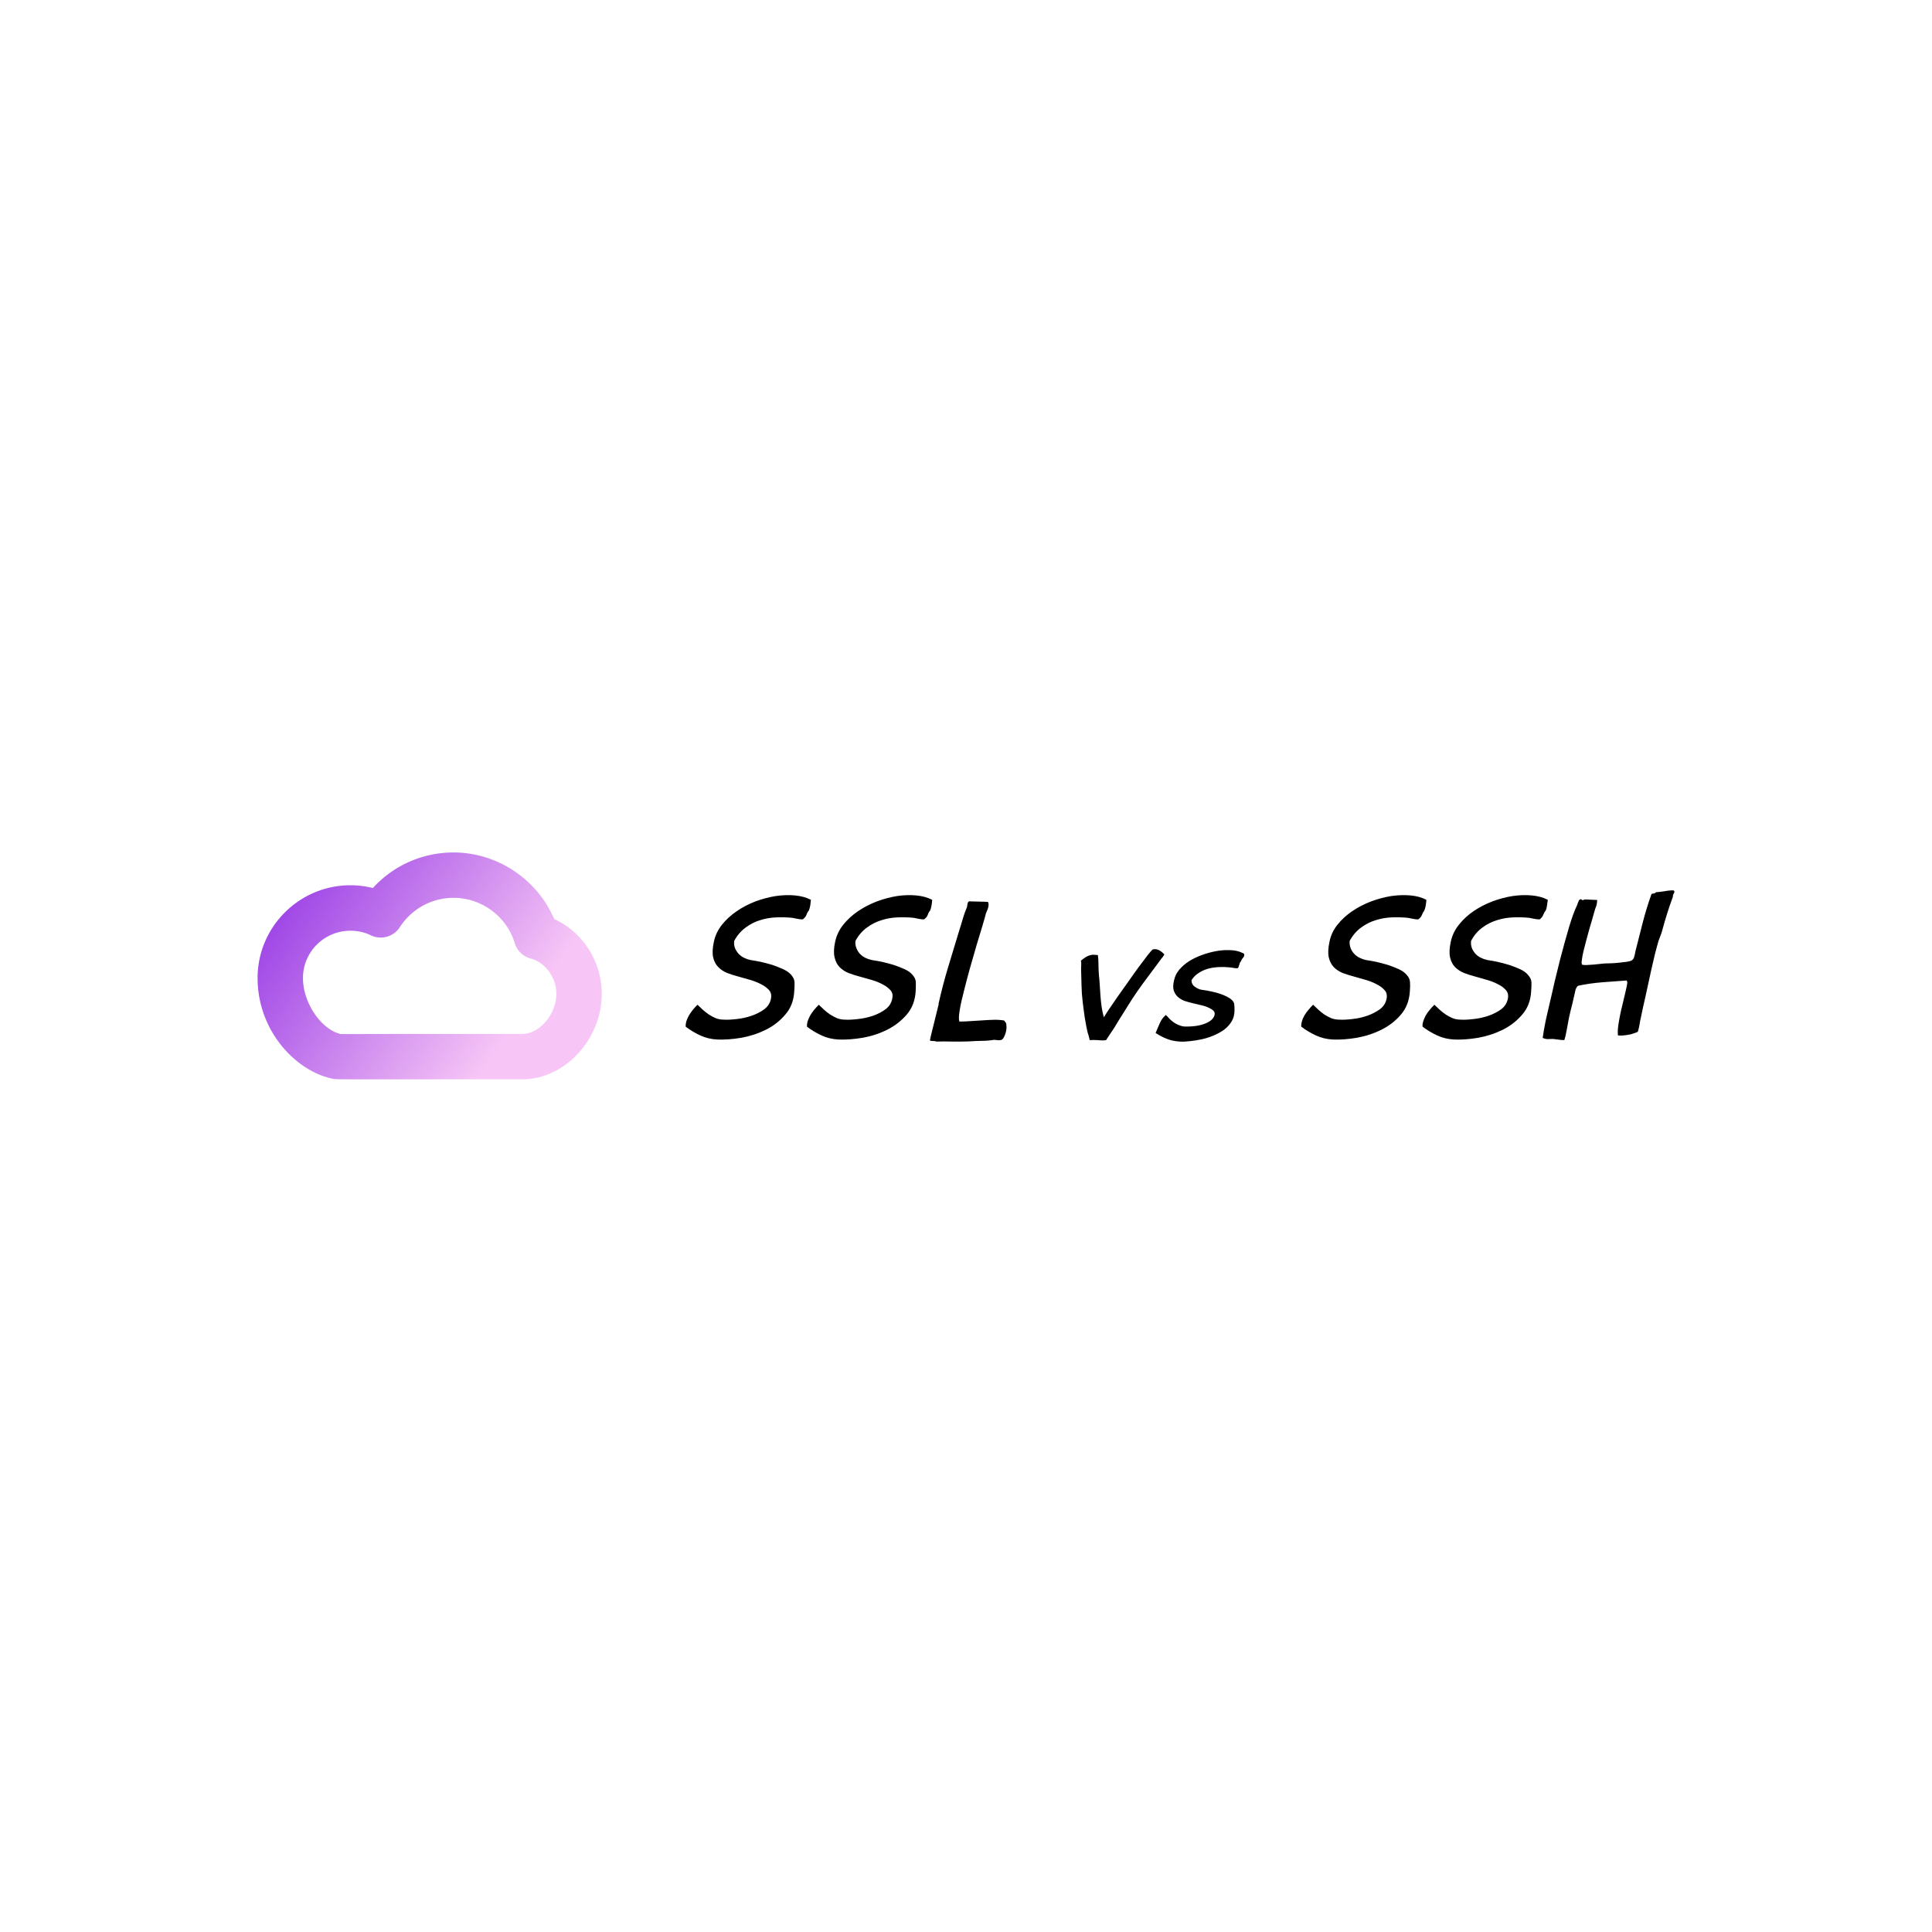 <svg data-v-fde0c5aa="" xmlns="http://www.w3.org/2000/svg" viewBox="0 0 300 300" class="iconLeft"><!----><defs data-v-fde0c5aa=""><!----></defs><rect data-v-fde0c5aa="" fill="transparent" x="0" y="0" width="300px" height="300px" class="logo-background-square"></rect><defs data-v-fde0c5aa=""><!----></defs><g data-v-fde0c5aa="" id="177870d0-a04b-420b-8caf-9c2154f75ee8" fill="#000000" transform="matrix(2.269,0,0,2.269,104.724,139.726)"><path d="M0.77 8.68L0.77 8.68L0.77 8.68Q1.23 9.03 1.77 9.28L1.77 9.28L1.77 9.28Q2.31 9.53 2.94 9.56L2.94 9.56L2.94 9.56Q3.68 9.59 4.58 9.44L4.58 9.44L4.58 9.44Q5.47 9.28 6.26 8.89L6.26 8.89L6.26 8.89Q7.04 8.50 7.59 7.85L7.59 7.85L7.59 7.85Q8.15 7.21 8.20 6.26L8.20 6.26L8.20 6.26Q8.23 5.89 8.22 5.63L8.22 5.63L8.22 5.63Q8.20 5.36 7.97 5.11L7.97 5.11L7.97 5.11Q7.78 4.90 7.43 4.74L7.43 4.74L7.43 4.74Q7.08 4.58 6.69 4.45L6.69 4.45L6.69 4.45Q6.29 4.33 5.89 4.24L5.89 4.24L5.89 4.24Q5.49 4.16 5.21 4.12L5.21 4.12L5.21 4.12Q4.97 4.07 4.75 3.96L4.75 3.96L4.75 3.96Q4.54 3.85 4.38 3.68L4.38 3.68L4.38 3.68Q4.23 3.51 4.14 3.29L4.14 3.29L4.14 3.29Q4.06 3.07 4.09 2.81L4.09 2.81L4.09 2.81Q4.40 2.24 4.87 1.90L4.87 1.90L4.87 1.90Q5.33 1.55 5.87 1.39L5.87 1.39L5.87 1.39Q6.41 1.22 6.98 1.20L6.98 1.20L6.98 1.20Q7.55 1.18 8.06 1.23L8.06 1.23L8.06 1.23Q8.25 1.26 8.42 1.30L8.42 1.30L8.42 1.30Q8.60 1.34 8.79 1.34L8.79 1.34L8.78 1.34L8.78 1.34Q8.97 1.20 9.04 1.02L9.04 1.02L9.04 1.02Q9.10 0.84 9.20 0.73L9.20 0.73L9.20 0.73Q9.27 0.56 9.30 0.36L9.30 0.36L9.30 0.36Q9.32 0.17 9.34 0L9.34 0L9.34 0Q8.89-0.24 8.26-0.30L8.26-0.30L8.26-0.30Q7.63-0.36 6.94-0.26L6.94-0.26L6.94-0.26Q6.24-0.15 5.54 0.11L5.54 0.11L5.54 0.11Q4.84 0.38 4.26 0.78L4.26 0.78L4.26 0.78Q3.67 1.18 3.25 1.71L3.25 1.71L3.25 1.71Q2.83 2.24 2.70 2.87L2.70 2.87L2.70 2.87Q2.56 3.51 2.65 3.93L2.65 3.93L2.65 3.93Q2.74 4.34 3.00 4.60L3.00 4.60L3.00 4.60Q3.25 4.86 3.62 5.01L3.62 5.01L3.62 5.01Q3.99 5.15 4.41 5.26L4.41 5.26L4.41 5.26Q4.83 5.38 5.26 5.50L5.26 5.50L5.26 5.50Q5.68 5.63 6.05 5.84L6.05 5.84L6.05 5.84Q6.27 5.96 6.47 6.17L6.47 6.17L6.47 6.17Q6.66 6.38 6.62 6.69L6.62 6.69L6.62 6.69Q6.55 7.18 6.16 7.48L6.16 7.48L6.16 7.48Q5.77 7.77 5.26 7.94L5.26 7.94L5.26 7.94Q4.76 8.11 4.24 8.16L4.24 8.16L4.24 8.16Q3.72 8.22 3.40 8.20L3.40 8.20L3.40 8.20Q3.08 8.20 2.83 8.10L2.83 8.10L2.83 8.10Q2.58 7.99 2.36 7.85L2.36 7.85L2.36 7.85Q2.14 7.70 1.95 7.53L1.95 7.53L1.95 7.53Q1.76 7.35 1.58 7.18L1.58 7.18L1.58 7.18Q1.41 7.34 1.26 7.53L1.26 7.53L1.26 7.53Q1.11 7.71 0.99 7.92L0.99 7.92L0.99 7.92Q0.87 8.13 0.81 8.33L0.81 8.33L0.81 8.33Q0.76 8.53 0.77 8.68ZM9.07 8.68L9.07 8.68L9.07 8.68Q9.53 9.03 10.07 9.28L10.07 9.28L10.07 9.28Q10.61 9.53 11.24 9.56L11.24 9.56L11.24 9.56Q11.98 9.59 12.88 9.44L12.88 9.44L12.88 9.44Q13.78 9.28 14.56 8.89L14.56 8.89L14.56 8.89Q15.34 8.50 15.90 7.85L15.90 7.85L15.90 7.85Q16.45 7.21 16.51 6.26L16.51 6.26L16.51 6.26Q16.53 5.89 16.52 5.63L16.52 5.63L16.52 5.63Q16.51 5.36 16.27 5.11L16.27 5.11L16.27 5.11Q16.09 4.90 15.74 4.74L15.74 4.74L15.74 4.74Q15.39 4.58 14.99 4.45L14.99 4.45L14.99 4.45Q14.59 4.33 14.19 4.24L14.19 4.24L14.19 4.24Q13.79 4.16 13.51 4.12L13.51 4.12L13.51 4.12Q13.27 4.07 13.05 3.96L13.05 3.96L13.05 3.96Q12.84 3.85 12.68 3.68L12.68 3.68L12.68 3.68Q12.53 3.51 12.45 3.29L12.45 3.29L12.45 3.29Q12.36 3.07 12.39 2.81L12.39 2.81L12.39 2.81Q12.70 2.24 13.17 1.90L13.17 1.90L13.17 1.90Q13.64 1.55 14.18 1.39L14.18 1.39L14.18 1.39Q14.71 1.22 15.28 1.20L15.28 1.20L15.28 1.20Q15.85 1.18 16.37 1.23L16.37 1.23L16.37 1.23Q16.55 1.26 16.72 1.30L16.72 1.30L16.72 1.30Q16.90 1.34 17.09 1.34L17.09 1.34L17.08 1.34L17.08 1.34Q17.28 1.20 17.34 1.02L17.34 1.02L17.34 1.02Q17.40 0.84 17.50 0.73L17.50 0.73L17.50 0.73Q17.57 0.56 17.60 0.36L17.60 0.36L17.60 0.36Q17.63 0.17 17.64 0L17.64 0L17.64 0Q17.19-0.24 16.56-0.30L16.56-0.30L16.56-0.30Q15.93-0.36 15.24-0.26L15.24-0.26L15.24-0.26Q14.55-0.15 13.85 0.11L13.85 0.11L13.85 0.11Q13.15 0.38 12.56 0.78L12.56 0.78L12.56 0.78Q11.97 1.18 11.55 1.71L11.55 1.71L11.55 1.71Q11.13 2.24 11.00 2.87L11.00 2.87L11.00 2.87Q10.86 3.51 10.96 3.93L10.96 3.93L10.96 3.93Q11.05 4.34 11.30 4.60L11.30 4.60L11.30 4.60Q11.55 4.86 11.92 5.01L11.92 5.01L11.92 5.01Q12.29 5.15 12.71 5.26L12.71 5.26L12.71 5.26Q13.13 5.38 13.56 5.50L13.56 5.50L13.56 5.50Q13.99 5.63 14.35 5.84L14.35 5.84L14.35 5.84Q14.57 5.96 14.77 6.17L14.77 6.17L14.77 6.17Q14.97 6.38 14.92 6.69L14.92 6.69L14.92 6.69Q14.85 7.18 14.46 7.48L14.46 7.48L14.46 7.48Q14.07 7.77 13.57 7.94L13.57 7.94L13.57 7.94Q13.06 8.11 12.54 8.16L12.54 8.16L12.54 8.16Q12.03 8.22 11.70 8.20L11.70 8.20L11.70 8.20Q11.38 8.20 11.13 8.10L11.13 8.10L11.13 8.10Q10.88 7.99 10.66 7.85L10.66 7.85L10.66 7.85Q10.44 7.70 10.25 7.53L10.25 7.53L10.25 7.53Q10.07 7.35 9.88 7.18L9.88 7.18L9.88 7.18Q9.72 7.34 9.56 7.53L9.56 7.53L9.56 7.53Q9.41 7.71 9.29 7.92L9.29 7.92L9.29 7.92Q9.17 8.13 9.11 8.33L9.11 8.33L9.11 8.33Q9.06 8.53 9.07 8.68ZM18.07 7.14L18.09 7.15L18.09 7.15Q18.06 7.22 18.02 7.41L18.02 7.41L18.02 7.41Q17.98 7.60 17.91 7.85L17.91 7.85L17.91 7.85Q17.85 8.11 17.78 8.38L17.78 8.38L17.78 8.38Q17.71 8.65 17.65 8.90L17.65 8.90L17.65 8.90Q17.58 9.16 17.54 9.35L17.54 9.35L17.54 9.35Q17.50 9.53 17.49 9.60L17.49 9.60L17.49 9.60Q17.49 9.65 17.55 9.65L17.55 9.65L17.55 9.65Q17.61 9.66 17.68 9.66L17.68 9.66L17.68 9.66Q17.75 9.66 17.82 9.67L17.82 9.67L17.82 9.67Q17.89 9.67 17.92 9.70L17.92 9.70L17.92 9.70Q18.14 9.69 18.44 9.69L18.44 9.69L18.44 9.69Q18.73 9.69 19.03 9.70L19.03 9.70L19.03 9.70Q19.32 9.70 19.60 9.70L19.60 9.70L19.60 9.70Q19.89 9.70 20.13 9.69L20.13 9.69L20.13 9.69Q20.57 9.66 21.01 9.65L21.01 9.65L21.01 9.65Q21.45 9.65 21.88 9.58L21.88 9.58L21.88 9.58Q21.99 9.59 22.09 9.60L22.09 9.60L22.09 9.60Q22.19 9.62 22.30 9.60L22.30 9.60L22.30 9.60Q22.44 9.60 22.54 9.42L22.54 9.42L22.54 9.42Q22.64 9.24 22.69 9.02L22.69 9.02L22.69 9.02Q22.74 8.79 22.72 8.59L22.72 8.59L22.72 8.59Q22.71 8.39 22.61 8.33L22.61 8.33L22.57 8.26L22.57 8.26Q22.25 8.20 21.85 8.21L21.85 8.21L21.85 8.21Q21.46 8.22 21.06 8.25L21.06 8.25L21.06 8.25Q20.65 8.27 20.25 8.30L20.25 8.30L20.25 8.30Q19.85 8.33 19.50 8.33L19.50 8.33L19.50 8.33Q19.43 8.12 19.52 7.57L19.52 7.57L19.52 7.57Q19.61 7.01 19.80 6.29L19.80 6.29L19.80 6.29Q19.98 5.56 20.21 4.73L20.21 4.73L20.21 4.73Q20.44 3.91 20.66 3.16L20.66 3.16L20.66 3.16Q20.89 2.41 21.07 1.81L21.07 1.81L21.07 1.81Q21.25 1.20 21.32 0.92L21.32 0.92L21.32 0.92Q21.35 0.84 21.40 0.73L21.40 0.73L21.40 0.73Q21.45 0.62 21.48 0.50L21.48 0.50L21.48 0.50Q21.50 0.39 21.50 0.31L21.50 0.31L21.50 0.31Q21.50 0.21 21.45 0.14L21.45 0.14L21.45 0.14Q21.42 0.14 21.22 0.13L21.22 0.13L21.22 0.13Q21.03 0.13 20.80 0.12L20.80 0.12L20.80 0.12Q20.57 0.11 20.37 0.11L20.37 0.11L20.37 0.11Q20.17 0.10 20.16 0.10L20.16 0.10L20.16 0.10Q20.12 0.15 20.10 0.16L20.10 0.16L20.10 0.16Q20.09 0.17 20.08 0.19L20.08 0.19L20.08 0.19Q20.08 0.21 20.06 0.27L20.06 0.27L20.06 0.27Q20.05 0.34 20.02 0.50L20.02 0.50L20.02 0.50Q19.85 0.90 19.74 1.28L19.74 1.28L19.74 1.28Q19.63 1.67 19.50 2.07L19.50 2.07L19.50 2.07Q19.11 3.35 18.73 4.61L18.73 4.61L18.73 4.61Q18.35 5.87 18.07 7.14L18.07 7.14ZM28.28 9.09L28.28 9.09L28.28 9.09Q28.31 9.16 28.36 9.35L28.36 9.35L28.36 9.35Q28.41 9.53 28.42 9.60L28.42 9.60L28.42 9.60Q28.50 9.59 28.66 9.59L28.66 9.59L28.66 9.59Q28.81 9.59 28.98 9.60L28.98 9.60L28.98 9.60Q29.15 9.62 29.30 9.62L29.30 9.62L29.30 9.62Q29.46 9.62 29.54 9.60L29.54 9.60L29.54 9.60Q29.62 9.48 29.75 9.28L29.75 9.28L29.75 9.28Q29.88 9.09 30.02 8.88L30.02 8.88L30.02 8.88Q30.16 8.67 30.28 8.46L30.28 8.46L30.28 8.46Q30.41 8.26 30.48 8.13L30.48 8.13L30.48 8.13Q30.65 7.87 30.79 7.64L30.79 7.64L30.79 7.64Q30.93 7.41 31.07 7.19L31.07 7.19L31.07 7.19Q31.21 6.97 31.35 6.75L31.35 6.75L31.35 6.75Q31.50 6.52 31.68 6.26L31.68 6.26L31.68 6.26Q32.05 5.73 32.46 5.19L32.46 5.19L32.46 5.19Q32.87 4.65 33.24 4.14L33.24 4.14L33.24 4.14Q33.29 4.07 33.32 4.03L33.32 4.03L33.32 4.03Q33.35 3.99 33.38 3.96L33.38 3.96L33.38 3.96Q33.42 3.92 33.45 3.87L33.45 3.87L33.45 3.87Q33.47 3.82 33.53 3.74L33.53 3.74L33.53 3.74Q33.39 3.57 33.17 3.45L33.17 3.45L33.17 3.45Q32.94 3.33 32.72 3.40L32.72 3.40L32.72 3.40Q32.65 3.46 32.40 3.77L32.40 3.77L32.40 3.77Q32.16 4.09 31.81 4.55L31.81 4.55L31.81 4.55Q31.47 5.01 31.09 5.56L31.09 5.56L31.09 5.56Q30.70 6.10 30.35 6.60L30.35 6.60L30.35 6.60Q30.00 7.10 29.74 7.49L29.74 7.49L29.74 7.49Q29.48 7.88 29.39 8.04L29.39 8.04L29.39 8.04Q29.29 7.71 29.24 7.35L29.24 7.35L29.24 7.35Q29.19 6.99 29.16 6.62L29.16 6.62L29.16 6.62Q29.13 6.24 29.11 5.87L29.11 5.87L29.11 5.87Q29.09 5.49 29.05 5.15L29.05 5.15L29.05 5.15Q29.04 5.03 29.03 4.84L29.03 4.84L29.03 4.84Q29.02 4.65 29.02 4.45L29.02 4.45L29.02 4.45Q29.02 4.26 29.01 4.08L29.01 4.08L29.01 4.08Q28.99 3.91 28.98 3.78L28.98 3.78L28.98 3.78Q28.84 3.77 28.72 3.76L28.72 3.76L28.72 3.76Q28.60 3.75 28.48 3.78L28.48 3.78L28.48 3.78Q28.35 3.81 28.20 3.89L28.20 3.89L28.20 3.89Q28.04 3.98 27.82 4.16L27.82 4.16L27.82 4.16Q27.85 4.31 27.84 4.44L27.84 4.44L27.84 4.44Q27.83 4.56 27.83 4.72L27.83 4.72L27.83 4.72Q27.85 5.29 27.86 5.86L27.86 5.86L27.86 5.86Q27.87 6.43 27.94 6.99L27.94 6.99L27.94 6.99Q27.96 7.18 28.00 7.47L28.00 7.47L28.00 7.47Q28.04 7.76 28.08 8.05L28.08 8.05L28.08 8.05Q28.13 8.34 28.18 8.62L28.18 8.62L28.18 8.62Q28.24 8.90 28.28 9.09ZM38.09 6.80L38.09 6.80L38.09 6.80Q37.98 6.71 37.78 6.61L37.78 6.61L37.78 6.61Q37.58 6.51 37.31 6.42L37.31 6.42L37.31 6.42Q37.04 6.33 36.74 6.27L36.74 6.27L36.74 6.27Q36.43 6.20 36.12 6.16L36.12 6.16L36.12 6.16Q35.99 6.15 35.86 6.09L35.86 6.09L35.86 6.09Q35.73 6.03 35.62 5.95L35.62 5.95L35.62 5.95Q35.50 5.87 35.44 5.75L35.44 5.75L35.44 5.75Q35.38 5.63 35.39 5.49L35.39 5.49L35.41 5.46L35.41 5.46Q35.63 5.14 35.95 4.96L35.95 4.96L35.95 4.96Q36.26 4.77 36.61 4.69L36.61 4.69L36.61 4.69Q36.96 4.61 37.32 4.60L37.32 4.60L37.32 4.60Q37.67 4.59 37.97 4.62L37.97 4.62L37.97 4.62Q38.12 4.63 38.26 4.66L38.26 4.66L38.26 4.66Q38.40 4.69 38.54 4.68L38.54 4.68L38.54 4.68Q38.57 4.68 38.60 4.61L38.60 4.61L38.60 4.61Q38.63 4.54 38.65 4.46L38.65 4.46L38.65 4.46Q38.67 4.38 38.70 4.31L38.70 4.31L38.70 4.31Q38.72 4.24 38.77 4.21L38.77 4.21L38.77 4.21Q38.82 4.06 38.92 3.96L38.92 3.96L38.92 3.96Q39.02 3.85 38.99 3.70L38.99 3.70L38.99 3.70Q38.93 3.65 38.82 3.61L38.82 3.61L38.82 3.61Q38.71 3.57 38.64 3.54L38.64 3.54L38.64 3.54Q38.33 3.44 37.91 3.44L37.91 3.44L37.91 3.44Q37.49 3.43 37.02 3.52L37.02 3.52L37.02 3.52Q36.55 3.61 36.09 3.78L36.09 3.78L36.09 3.78Q35.62 3.95 35.22 4.20L35.22 4.20L35.22 4.20Q34.83 4.45 34.55 4.78L34.55 4.78L34.55 4.78Q34.27 5.11 34.19 5.52L34.19 5.52L34.19 5.52Q34.09 5.94 34.17 6.20L34.17 6.20L34.17 6.20Q34.26 6.47 34.45 6.64L34.45 6.64L34.45 6.64Q34.65 6.82 34.92 6.92L34.92 6.92L34.92 6.92Q35.20 7.01 35.50 7.08L35.50 7.08L35.50 7.08Q35.80 7.15 36.09 7.22L36.09 7.22L36.09 7.22Q36.39 7.29 36.62 7.41L36.62 7.41L36.62 7.41Q36.74 7.46 36.87 7.57L36.87 7.57L36.87 7.57Q37.00 7.69 36.97 7.85L36.97 7.85L36.97 7.85Q36.90 8.23 36.34 8.46L36.34 8.46L36.34 8.46Q35.78 8.69 34.92 8.67L34.92 8.67L34.92 8.67Q34.78 8.67 34.62 8.61L34.62 8.61L34.62 8.61Q34.45 8.55 34.29 8.46L34.29 8.46L34.29 8.46Q34.13 8.37 34.01 8.26L34.01 8.26L34.01 8.26Q33.88 8.15 33.80 8.05L33.80 8.05L33.63 7.88L33.63 7.88Q33.35 8.11 33.20 8.48L33.20 8.48L33.20 8.48Q33.05 8.85 32.93 9.11L32.93 9.11L32.93 9.11Q33.29 9.35 33.69 9.51L33.69 9.51L33.69 9.51Q34.09 9.67 34.58 9.70L34.58 9.70L34.58 9.70Q34.89 9.72 35.29 9.67L35.29 9.67L35.29 9.67Q35.69 9.63 36.10 9.54L36.10 9.54L36.10 9.54Q36.51 9.45 36.91 9.28L36.91 9.28L36.91 9.28Q37.31 9.11 37.63 8.88L37.63 8.88L37.63 8.88Q37.94 8.64 38.14 8.31L38.14 8.31L38.14 8.31Q38.33 7.98 38.33 7.56L38.33 7.56L38.33 7.56Q38.33 7.29 38.31 7.13L38.31 7.13L38.31 7.13Q38.29 6.97 38.09 6.80ZM42.90 8.68L42.90 8.68L42.90 8.68Q43.36 9.03 43.90 9.28L43.90 9.28L43.90 9.28Q44.44 9.53 45.07 9.56L45.07 9.56L45.07 9.56Q45.81 9.59 46.70 9.44L46.70 9.44L46.70 9.44Q47.60 9.28 48.38 8.89L48.38 8.89L48.38 8.89Q49.17 8.50 49.72 7.85L49.72 7.85L49.72 7.85Q50.27 7.21 50.33 6.26L50.33 6.26L50.33 6.26Q50.36 5.89 50.34 5.63L50.34 5.63L50.34 5.63Q50.33 5.36 50.09 5.11L50.09 5.11L50.09 5.11Q49.91 4.90 49.56 4.74L49.56 4.74L49.56 4.74Q49.21 4.58 48.81 4.45L48.81 4.45L48.81 4.45Q48.41 4.33 48.01 4.24L48.01 4.24L48.01 4.24Q47.61 4.16 47.33 4.12L47.33 4.12L47.33 4.12Q47.10 4.07 46.88 3.96L46.88 3.96L46.88 3.96Q46.66 3.85 46.51 3.68L46.51 3.68L46.51 3.68Q46.35 3.51 46.27 3.29L46.27 3.29L46.27 3.29Q46.19 3.07 46.21 2.81L46.21 2.81L46.21 2.81Q46.52 2.24 46.99 1.90L46.99 1.90L46.99 1.90Q47.46 1.55 48.00 1.39L48.00 1.39L48.00 1.39Q48.54 1.22 49.10 1.20L49.10 1.20L49.10 1.20Q49.67 1.18 50.19 1.23L50.19 1.23L50.19 1.23Q50.37 1.26 50.55 1.30L50.55 1.30L50.55 1.30Q50.72 1.34 50.92 1.34L50.92 1.34L50.90 1.34L50.90 1.34Q51.10 1.20 51.16 1.02L51.16 1.02L51.16 1.02Q51.23 0.84 51.32 0.73L51.32 0.73L51.32 0.73Q51.39 0.56 51.42 0.36L51.42 0.36L51.42 0.36Q51.45 0.17 51.46 0L51.46 0L51.46 0Q51.02-0.24 50.39-0.30L50.39-0.30L50.39-0.30Q49.76-0.36 49.06-0.26L49.06-0.26L49.06-0.26Q48.37-0.15 47.67 0.11L47.67 0.11L47.67 0.11Q46.97 0.38 46.38 0.78L46.38 0.78L46.38 0.78Q45.79 1.18 45.37 1.71L45.37 1.71L45.37 1.71Q44.95 2.24 44.83 2.87L44.83 2.87L44.83 2.87Q44.69 3.51 44.78 3.93L44.78 3.93L44.78 3.93Q44.87 4.34 45.12 4.60L45.12 4.60L45.12 4.60Q45.37 4.86 45.74 5.01L45.74 5.01L45.74 5.01Q46.12 5.15 46.54 5.26L46.54 5.26L46.54 5.26Q46.96 5.38 47.38 5.50L47.38 5.50L47.38 5.50Q47.81 5.63 48.17 5.84L48.17 5.84L48.17 5.84Q48.40 5.96 48.59 6.17L48.59 6.17L48.59 6.17Q48.79 6.38 48.75 6.69L48.75 6.69L48.75 6.69Q48.68 7.18 48.29 7.48L48.29 7.48L48.29 7.48Q47.89 7.77 47.39 7.94L47.39 7.94L47.39 7.94Q46.89 8.11 46.37 8.16L46.37 8.16L46.37 8.16Q45.85 8.22 45.53 8.20L45.53 8.20L45.53 8.20Q45.21 8.20 44.95 8.10L44.95 8.10L44.95 8.10Q44.70 7.99 44.48 7.85L44.48 7.85L44.48 7.85Q44.27 7.70 44.08 7.53L44.08 7.53L44.08 7.53Q43.89 7.35 43.71 7.18L43.71 7.18L43.71 7.18Q43.54 7.34 43.39 7.53L43.39 7.53L43.39 7.53Q43.23 7.71 43.11 7.92L43.11 7.92L43.11 7.92Q42.99 8.13 42.94 8.33L42.94 8.33L42.94 8.33Q42.88 8.53 42.90 8.68ZM51.20 8.68L51.20 8.68L51.20 8.68Q51.66 9.03 52.20 9.28L52.20 9.28L52.20 9.28Q52.74 9.53 53.37 9.56L53.37 9.56L53.37 9.56Q54.11 9.59 55.01 9.44L55.01 9.44L55.01 9.44Q55.90 9.28 56.69 8.89L56.69 8.89L56.69 8.89Q57.47 8.50 58.02 7.85L58.02 7.85L58.02 7.85Q58.58 7.21 58.63 6.26L58.63 6.26L58.63 6.26Q58.66 5.89 58.65 5.63L58.65 5.63L58.65 5.63Q58.63 5.36 58.39 5.11L58.39 5.11L58.39 5.11Q58.21 4.90 57.86 4.74L57.86 4.74L57.86 4.74Q57.51 4.58 57.11 4.45L57.11 4.45L57.11 4.45Q56.71 4.33 56.31 4.24L56.31 4.24L56.31 4.24Q55.92 4.16 55.64 4.12L55.64 4.12L55.64 4.12Q55.40 4.07 55.18 3.96L55.18 3.96L55.18 3.96Q54.96 3.85 54.81 3.68L54.81 3.68L54.81 3.68Q54.66 3.51 54.57 3.29L54.57 3.29L54.57 3.29Q54.49 3.07 54.52 2.81L54.52 2.81L54.52 2.81Q54.82 2.24 55.29 1.90L55.29 1.90L55.29 1.90Q55.76 1.55 56.30 1.39L56.30 1.39L56.30 1.39Q56.84 1.22 57.41 1.20L57.41 1.20L57.41 1.20Q57.97 1.18 58.49 1.23L58.49 1.23L58.49 1.23Q58.67 1.26 58.85 1.30L58.85 1.30L58.85 1.30Q59.02 1.34 59.22 1.34L59.22 1.34L59.21 1.34L59.21 1.34Q59.40 1.20 59.46 1.02L59.46 1.02L59.46 1.02Q59.53 0.84 59.63 0.73L59.63 0.73L59.63 0.73Q59.70 0.56 59.72 0.36L59.72 0.36L59.72 0.36Q59.75 0.17 59.77 0L59.77 0L59.77 0Q59.32-0.24 58.69-0.30L58.69-0.30L58.69-0.30Q58.06-0.36 57.36-0.26L57.36-0.26L57.36-0.26Q56.67-0.15 55.97 0.11L55.97 0.11L55.97 0.11Q55.27 0.38 54.68 0.78L54.68 0.78L54.68 0.78Q54.10 1.18 53.68 1.71L53.68 1.71L53.68 1.71Q53.26 2.24 53.13 2.87L53.13 2.87L53.13 2.87Q52.99 3.51 53.08 3.93L53.08 3.93L53.08 3.93Q53.17 4.34 53.42 4.60L53.42 4.60L53.42 4.60Q53.68 4.86 54.05 5.01L54.05 5.01L54.05 5.01Q54.42 5.15 54.84 5.26L54.84 5.26L54.84 5.26Q55.26 5.38 55.68 5.50L55.68 5.50L55.68 5.50Q56.11 5.63 56.48 5.84L56.48 5.84L56.48 5.84Q56.70 5.96 56.90 6.17L56.90 6.17L56.90 6.17Q57.09 6.38 57.05 6.69L57.05 6.69L57.05 6.69Q56.98 7.18 56.59 7.48L56.59 7.48L56.59 7.48Q56.20 7.77 55.69 7.94L55.69 7.94L55.69 7.94Q55.19 8.11 54.67 8.16L54.67 8.16L54.67 8.16Q54.15 8.22 53.83 8.20L53.83 8.20L53.83 8.20Q53.51 8.20 53.26 8.10L53.26 8.10L53.26 8.10Q53.00 7.99 52.79 7.85L52.79 7.85L52.79 7.85Q52.57 7.70 52.38 7.53L52.38 7.53L52.38 7.53Q52.19 7.35 52.01 7.18L52.01 7.18L52.01 7.18Q51.84 7.34 51.69 7.53L51.69 7.53L51.69 7.53Q51.53 7.71 51.41 7.92L51.41 7.92L51.41 7.92Q51.30 8.13 51.24 8.33L51.24 8.33L51.24 8.33Q51.18 8.53 51.20 8.68ZM61.75 0.42L61.75 0.42L61.75 0.42Q61.66 0.59 61.52 0.97L61.52 0.97L61.52 0.97Q61.38 1.34 61.23 1.85L61.23 1.85L61.23 1.85Q61.08 2.35 60.92 2.93L60.92 2.93L60.92 2.93Q60.76 3.51 60.61 4.09L60.61 4.09L60.61 4.09Q60.47 4.66 60.34 5.18L60.34 5.18L60.34 5.18Q60.21 5.70 60.13 6.08L60.13 6.08L60.13 6.08Q59.93 6.92 59.74 7.76L59.74 7.76L59.74 7.76Q59.54 8.60 59.42 9.45L59.42 9.45L59.42 9.45Q59.61 9.53 59.76 9.53L59.76 9.53L59.76 9.53Q59.91 9.52 60.10 9.52L60.10 9.52L60.10 9.52Q60.10 9.52 60.21 9.53L60.21 9.53L60.21 9.53Q60.31 9.55 60.44 9.56L60.44 9.56L60.44 9.56Q60.56 9.58 60.70 9.59L60.70 9.59L60.70 9.59Q60.83 9.60 60.90 9.60L60.90 9.60L60.90 9.60Q61.00 9.30 61.08 8.82L61.08 8.82L61.08 8.82Q61.12 8.62 61.15 8.44L61.15 8.44L61.15 8.44Q61.18 8.26 61.22 8.06L61.22 8.06L61.22 8.06Q61.33 7.57 61.45 7.11L61.45 7.11L61.45 7.11Q61.56 6.64 61.67 6.15L61.67 6.15L61.67 6.15Q61.70 6.06 61.75 5.98L61.75 5.98L61.75 5.98Q61.80 5.89 61.89 5.87L61.89 5.87L61.89 5.87Q62.65 5.71 63.52 5.64L63.52 5.64L63.52 5.64Q64.40 5.57 65.16 5.52L65.16 5.52L65.16 5.52Q65.23 5.60 65.20 5.75L65.20 5.75L65.20 5.75Q65.17 5.95 65.12 6.15L65.12 6.15L65.12 6.15Q65.07 6.34 65.03 6.54L65.03 6.54L65.03 6.54Q64.96 6.86 64.87 7.21L64.87 7.21L64.87 7.21Q64.78 7.56 64.71 7.92L64.71 7.92L64.71 7.92Q64.64 8.27 64.59 8.62L64.59 8.62L64.59 8.62Q64.54 8.97 64.57 9.28L64.57 9.28L64.57 9.28Q64.76 9.30 64.94 9.28L64.94 9.28L64.94 9.28Q65.11 9.27 65.46 9.20L65.46 9.20L65.46 9.20Q65.59 9.16 65.70 9.12L65.70 9.12L65.70 9.12Q65.81 9.09 65.93 9.03L65.93 9.03L65.93 9.03Q66.01 8.78 66.05 8.52L66.05 8.52L66.05 8.52Q66.09 8.26 66.15 8.01L66.15 8.01L66.15 8.01Q66.22 7.67 66.29 7.34L66.29 7.34L66.29 7.34Q66.36 7.00 66.44 6.68L66.44 6.68L66.44 6.68Q66.65 5.71 66.86 4.75L66.86 4.75L66.86 4.75Q67.07 3.78 67.34 2.83L67.34 2.83L67.34 2.83Q67.40 2.65 67.47 2.48L67.47 2.48L67.47 2.48Q67.54 2.31 67.59 2.13L67.59 2.13L67.59 2.13Q67.75 1.54 67.93 0.96L67.93 0.96L67.93 0.96Q68.11 0.38 68.33-0.21L68.33-0.21L68.33-0.21Q68.32-0.32 68.40-0.45L68.40-0.45L68.40-0.45Q68.47-0.57 68.39-0.64L68.39-0.64L68.39-0.64Q68.32-0.66 68.14-0.64L68.14-0.64L68.14-0.64Q67.97-0.63 67.77-0.59L67.77-0.59L67.77-0.59Q67.58-0.56 67.40-0.54L67.40-0.54L67.40-0.54Q67.23-0.52 67.17-0.52L67.17-0.52L67.17-0.52Q67.13-0.46 67.08-0.45L67.08-0.45L67.08-0.45Q67.03-0.43 66.99-0.43L66.99-0.43L66.99-0.43Q66.95-0.43 66.91-0.42L66.91-0.42L66.91-0.42Q66.86-0.41 66.85-0.35L66.85-0.35L66.85-0.35Q66.51 0.60 66.26 1.58L66.26 1.58L66.26 1.58Q66.01 2.55 65.77 3.51L65.77 3.51L65.77 3.51Q65.74 3.63 65.72 3.76L65.72 3.76L65.72 3.76Q65.69 3.89 65.65 4.00L65.65 4.00L65.65 4.00Q65.59 4.10 65.52 4.14L65.52 4.14L65.52 4.14Q65.42 4.20 65.18 4.24L65.18 4.24L65.18 4.24Q64.95 4.27 64.67 4.30L64.67 4.30L64.67 4.30Q64.40 4.33 64.15 4.34L64.15 4.34L64.15 4.34Q63.90 4.35 63.77 4.35L63.77 4.35L63.77 4.35Q63.63 4.35 63.40 4.38L63.40 4.38L63.40 4.38Q63.17 4.41 62.92 4.43L62.92 4.43L62.92 4.43Q62.68 4.45 62.45 4.46L62.45 4.46L62.45 4.46Q62.23 4.47 62.12 4.44L62.12 4.44L62.12 4.44Q62.06 4.37 62.10 4.12L62.10 4.12L62.10 4.12Q62.13 3.86 62.21 3.52L62.21 3.52L62.21 3.52Q62.29 3.18 62.40 2.78L62.40 2.78L62.40 2.78Q62.51 2.38 62.61 2.01L62.61 2.01L62.61 2.01Q62.72 1.64 62.81 1.33L62.81 1.33L62.81 1.33Q62.90 1.02 62.94 0.87L62.94 0.87L62.94 0.87Q63.01 0.60 63.08 0.44L63.08 0.44L63.08 0.44Q63.14 0.28 63.15 0.01L63.15 0.01L63.15 0.01Q62.97 0.01 62.68-0.01L62.68-0.01L62.68-0.01Q62.40-0.04 62.23-0.01L62.23-0.01L62.23-0.01Q62.16 0.06 62.09-0.01L62.09-0.01L62.09-0.01Q62.02-0.07 61.95-0.01L61.95-0.01L61.95-0.01Q61.92 0 61.89 0.06L61.89 0.06L61.89 0.06Q61.87 0.11 61.84 0.18L61.84 0.18L61.84 0.18Q61.81 0.25 61.79 0.32L61.79 0.32L61.79 0.32Q61.77 0.39 61.75 0.42Z"></path></g><defs data-v-fde0c5aa=""><linearGradient data-v-fde0c5aa="" gradientTransform="rotate(25)" id="d99b177d-3844-4210-874a-8eb633602574" x1="0%" y1="0%" x2="100%" y2="0%"><stop data-v-fde0c5aa="" offset="0%" stop-color="#8D2CE3" stop-opacity="1"></stop><stop data-v-fde0c5aa="" offset="100%" stop-color="#F7C6F6" stop-opacity="1"></stop></linearGradient></defs><g data-v-fde0c5aa="" id="06cb61d3-1561-4f00-957e-d56642bd0103" stroke="none" fill="url(#d99b177d-3844-4210-874a-8eb633602574)" transform="matrix(0.542,0,0,0.542,39.51,122.068)"><path d="M85.878 38.09c-4.859-11.382-16.267-19.08-28.829-19.08-8.907 0-17.232 3.728-23.118 10.184a26.56 26.56 0 0 0-6.413-.793C12.842 28.4.903 40.31.903 54.986c0 15.374 11.247 26.9 21.711 28.877.912.19 2.356.137 30.147.137h23.976C88.863 84 99.5 72.602 99.5 59.479c0-9.333-5.554-17.737-13.622-21.389zM76.737 71H52.761c-21.373 0-26.734.062-28.038.025-5.608-1.283-10.82-8.915-10.82-16.04 0-7.509 6.108-13.556 13.615-13.556 2.052 0 4.024.444 5.864 1.325a6.501 6.501 0 0 0 8.266-2.339c3.4-5.263 9.158-8.413 15.401-8.413 8.021 0 15.234 5.345 17.545 13.017.654 2.176 2.397 3.822 4.596 4.391 4.1 1.061 7.311 5.451 7.311 10.07C86.5 65.353 81.664 71 76.737 71z"></path></g><!----></svg>